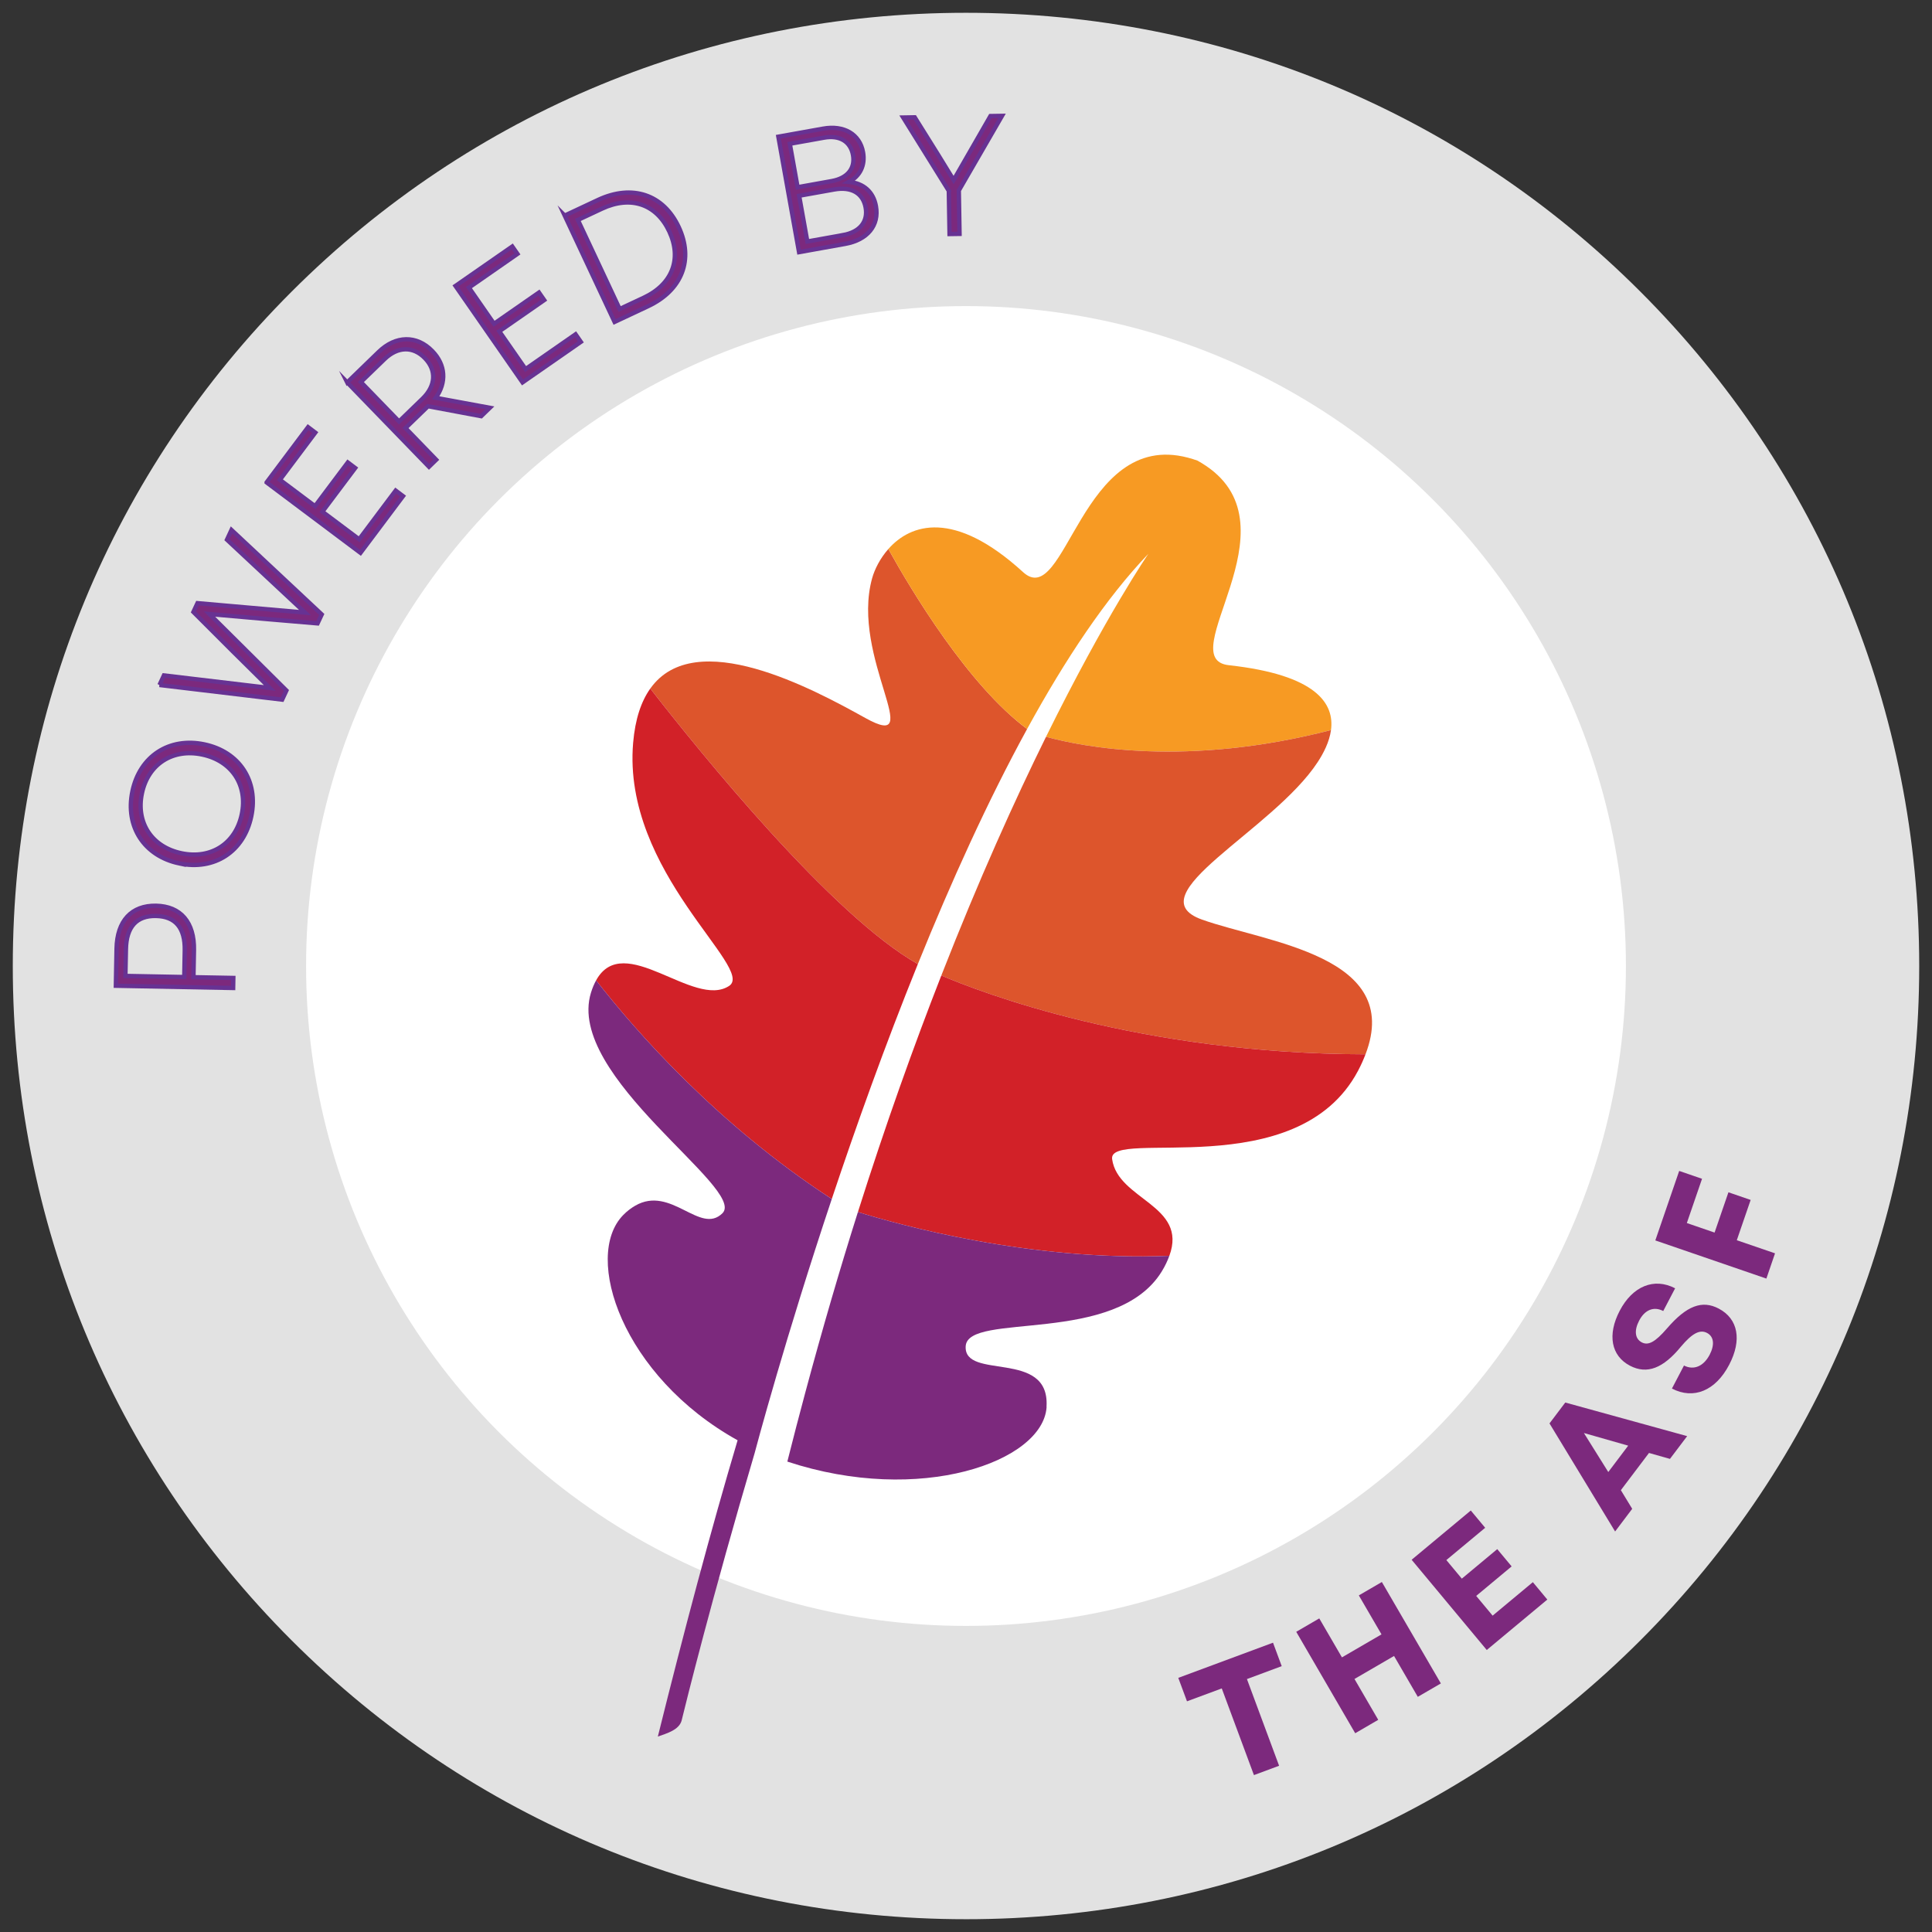 <?xml version="1.0" encoding="UTF-8"?>
<svg id="Layer_1" xmlns="http://www.w3.org/2000/svg" viewBox="0 0 1000 1000">
  <rect x="0" y="0" width="1000" height="1000" fill="#333333" stroke="none"/>
  <defs>
    <style>
      .cls-1, .cls-2 {
        fill: #7c297d;
      }

      .cls-3 {
        fill: #e2e2e2;
      }

      .cls-4 {
        fill: #f79a23;
      }

      .cls-5 {
        fill: #dd552c;
      }

      .cls-6 {
        fill: #fff;
      }

      .cls-7 {
        fill: #d22128;
      }

      .cls-2 {
        stroke: #673293;
        stroke-miterlimit: 10;
        stroke-width: 2.231px;
      }
    </style>
  </defs>
  <g>
    <path class="cls-3" d="M500,993.382c-132.02,0-255.976-51.261-349.053-144.33C57.878,755.976,6.618,632.02,6.618,500S57.878,244.024,150.947,150.947C244.024,57.878,367.98,6.618,500,6.618s255.976,51.261,349.053,144.33c93.069,93.077,144.33,217.033,144.33,349.053s-51.261,255.976-144.33,349.053c-93.077,93.069-217.033,144.33-349.053,144.33Z"/>
    <g>
      <path class="cls-2" d="M59.963,510.228l.357-19.249c.279-14.308,7.72-22.412,20.469-22.176,12.757.244,19.885,8.627,19.615,22.943l-.261,14.047,20.634.383-.087,5.211-60.726-1.159ZM95.62,491.912c.227-11.624-4.775-17.619-14.918-17.811-9.986-.192-15.301,5.612-15.51,17.236l-.27,13.794,30.446.575.253-13.794Z"/>
      <path class="cls-2" d="M92.832,446.914c-18.194-3.817-28.137-19.04-24.303-37.304,3.808-18.203,19.031-28.145,37.216-24.337,18.194,3.817,28.137,19.04,24.329,37.225-3.834,18.281-19.048,28.215-37.243,24.416ZM104.639,390.545c-15.301-3.207-28.015,4.958-31.178,20.094-3.189,15.214,5.176,27.797,20.477,31.003,15.301,3.207,28.015-4.958,31.204-20.172,3.163-15.136-5.202-27.718-20.503-30.925Z"/>
      <path class="cls-2" d="M82.541,354.557l2.3-4.967,54.818,6.509-19.162-18.952-20.399-20.399,2.126-4.566,55.655,4.888-40.406-37.722,2.344-5.045,46.723,43.726-2.17,4.644-25.235-2.144-30.725-2.701,39.839,39.578-2.205,4.732-63.506-7.581Z"/>
      <path class="cls-2" d="M137.995,249.696l21.462-28.607,3.747,2.823-18.334,24.433,18.186,13.637,16.974-22.621,3.825,2.867-16.983,22.63,19.022,14.264,18.909-25.2,3.808,2.867-22.028,29.365-48.588-36.458Z"/>
      <path class="cls-2" d="M179.716,197.936l16.286-15.781c8.792-8.531,19.667-8.792,27.771-.427,6.962,7.171,7.433,16.269,1.778,24.172l27.997,5.167-4.496,4.357-27.501-5.159-11.668,11.302,15.894,16.399-3.738,3.634-42.323-43.665ZM218.728,206.345c6.858-6.649,7.293-14.683,1.246-20.922-6.108-6.317-14.099-6.187-21.018.523l-12.173,11.79,19.771,20.399,12.173-11.79Z"/>
      <path class="cls-2" d="M235.763,147.989l29.391-20.416,2.675,3.843-25.104,17.454,12.983,18.7,23.257-16.164,2.727,3.912-23.257,16.164,13.585,19.545,25.897-18.003,2.727,3.93-30.176,20.974-34.707-49.938Z"/>
      <path class="cls-2" d="M292.289,111.574l17.227-8.078c17.863-8.365,33.923-2.745,41.782,14.003,7.842,16.748,1.891,32.685-15.972,41.05l-17.218,8.086-25.819-55.062ZM333.226,154.08c14.866-6.971,19.824-20.137,13.184-34.306-6.631-14.142-19.928-18.761-34.942-11.711l-12.356,5.786,21.619,46.087,12.496-5.856Z"/>
      <path class="cls-2" d="M402.866,70.742l23.144-4.148c10.84-1.952,19.022,2.849,20.713,12.243,1.185,6.657-1.516,12.252-7.302,15.319,7.52.671,12.644,5.132,13.968,12.556,1.778,9.916-4.366,17.454-15.894,19.519l-23.911,4.287-10.718-59.776ZM430.437,93.729c8.191-1.464,12.321-6.518,11.066-13.524-1.263-6.997-6.893-10.395-15.005-8.94l-17.68,3.163,4.026,22.464,17.593-3.163ZM436.327,121.682c8.714-1.568,13.044-6.927,11.72-14.264-1.333-7.433-7.337-10.944-16.303-9.332l-18.107,3.242,4.244,23.658,18.447-3.303Z"/>
      <path class="cls-2" d="M491.093,98.774l-23.614-37.957,5.978-.105,12.121,19.405,8.025,13.062,19.057-33.121,5.986-.096-22.351,38.628.375,22.473-5.202.078-.375-22.368Z"/>
    </g>
    <circle class="cls-6" cx="499.999" cy="499.999" r="341.575"/>
    <g>
      <path class="cls-1" d="M632.386,873.922l-18.003,6.675-4.505-12.138,49.032-18.203,4.505,12.138-18.003,6.692,16.652,44.867-13.027,4.836-16.652-44.867Z"/>
      <path class="cls-1" d="M721.554,857.13l-20.477,11.903,12.295,21.148-11.92,6.936-30.524-52.5,11.92-6.936,11.737,20.172,20.477-11.903-11.737-20.172,11.92-6.936,30.542,52.5-11.938,6.936-12.295-21.148Z"/>
      <path class="cls-1" d="M730.66,807.331l30.62-25.496,7.442,8.94-20.094,16.713,8.008,9.611,18.342-15.275,7.442,8.94-18.342,15.275,8.505,10.213,20.817-17.332,7.494,9.01-31.352,26.106-38.881-46.706Z"/>
      <path class="cls-1" d="M802.017,736.759l8.165-10.814,63.087,17.393-8.905,11.781-10.849-3.076-14.561,19.266,5.873,9.655-8.853,11.729-33.957-55.933ZM842.753,748.27l-22.926-6.544,12.617,20.198,10.308-13.654Z"/>
      <path class="cls-1" d="M865.392,718.713l6.23-11.912c5.185,2.605,10.204.322,13.297-5.594,2.64-5.08,2.248-9.393-1.368-11.284-3.764-1.969-7.799.34-13.471,7.058-9.202,11.258-17.558,14.526-26.403,9.916-9.777-5.106-11.798-16.051-5.324-28.433,6.657-12.774,17.837-17.314,28.686-11.642l-6.152,11.764c-4.836-2.536-9.524-.671-12.461,4.949-2.693,5.15-2.178,9.428,1.359,11.276,3.311,1.725,6.866-.035,13.088-7.267,10.134-11.737,18.142-14.709,26.681-10.247,10.16,5.298,12.138,16.321,5.472,29.086-7.067,13.532-18.473,18.159-29.635,12.33Z"/>
      <path class="cls-1" d="M856.791,642.041l12.356-35.97,11.825,4.069-7.869,22.908,14.36,4.932,7.171-20.852,11.502,3.956-7.171,20.852,19.789,6.788-4.479,13.071-57.485-19.754Z"/>
    </g>
  </g>
  <g>
    <path class="cls-5" d="M475.083,498.991c17.068-42.205,36.112-84.327,56.546-121.661-30.502-22.656-59.791-71.509-71.825-93.154-4.322,4.91-7.128,10.565-8.4,15.166-11.337,40.933,29.019,90.361-3.485,72.302-27.082-15.049-88.065-48.004-111.327-15.249,26.052,33.474,94.191,117.692,138.492,142.596Z"/>
    <path class="cls-4" d="M531.628,377.329c19.8-36.175,40.9-67.858,62.776-90.684,0,0-21.819,31.583-52.984,94.718,18.874,5.198,72.627,15.863,147.5-3.477,1.841-13.607-7.306-28.572-52.89-33.583-29.76-3.268,35.72-71.061-11.716-103.123-1.531-1.037-3.037-1.952-4.512-2.771-1.59-.571-3.27-1.094-5.063-1.56-55.4-14.456-63.079,79.482-85.186,59.288-35.724-32.633-58.273-25.008-69.751-11.964,12.034,21.645,41.323,70.499,71.825,93.154Z"/>
    <path class="cls-7" d="M430.525,620.591c12.506-37.465,27.551-79.556,44.558-121.6-44.301-24.904-112.44-109.122-138.492-142.596-4.651,6.544-7.829,15.672-8.888,28.154-5.681,67.048,63.488,116.686,49.699,125.752-18.24,11.994-54.544-28.812-68.852-2.884,20.739,26.642,62.983,74.781,121.975,113.174Z"/>
    <path class="cls-5" d="M622.179,475.991c-35.023-12.491,36.598-45.991,59.855-81.53,2.976-4.544,6.052-10.417,6.886-16.574-74.873,19.34-128.626,8.675-147.5,3.477-16.133,32.69-34.763,73.884-54.193,123.552,20.235,8.653,102.859,40.615,219.562,40.78,19.621-51.106-51.372-57.855-84.61-69.706Z"/>
    <path class="cls-7" d="M444.057,627.335c20.58,6.413,88.769,25.57,161.189,22.686,9.729-26.342-26.644-28.912-29.607-50.039-2.294-16.347,95.723,13.737,127.26-45.704,1.595-3.006,2.839-5.843,3.891-8.583-116.703-.166-199.327-32.128-219.562-40.78-14.199,36.297-28.805,77.034-43.17,122.419Z"/>
    <path class="cls-1" d="M444.057,627.335c-9.247,29.213-18.371,60.421-27.226,93.403-3.141,11.694-6.246,23.606-9.306,35.779,68.736,22.691,132.031.052,134.176-28.006.017-.222-.024-.388-.011-.601,1.636-29.718-42.906-13.245-41.852-31.112,1.059-17.998,77.764-.105,101.485-38.693,1.819-2.958,3.004-5.586,3.923-8.082-72.42,2.884-140.609-16.273-161.189-22.686Z"/>
    <path class="cls-1" d="M308.55,507.417c-1.002,1.817-1.906,3.917-2.677,6.426-13.321,43.294,80.874,101.454,68.059,114.133-11.552,11.424-26.607-14.683-45.172-3.899-2.035,1.185-4.1,2.679-6.219,4.854-20.996,21.51-.329,83.478,59.24,116.555-13.901,46.675-27.74,98.823-41.288,153.357,4.915-1.721,10.796-3.446,12.26-8.082,2.198-9.036,15.783-64.02,37.839-138.614,0,0,4.026-15.28,11.395-40.454,6.814-23.279,16.497-55.027,28.537-91.102-58.992-38.393-101.236-86.532-121.975-113.174Z"/>
  </g>
</svg>